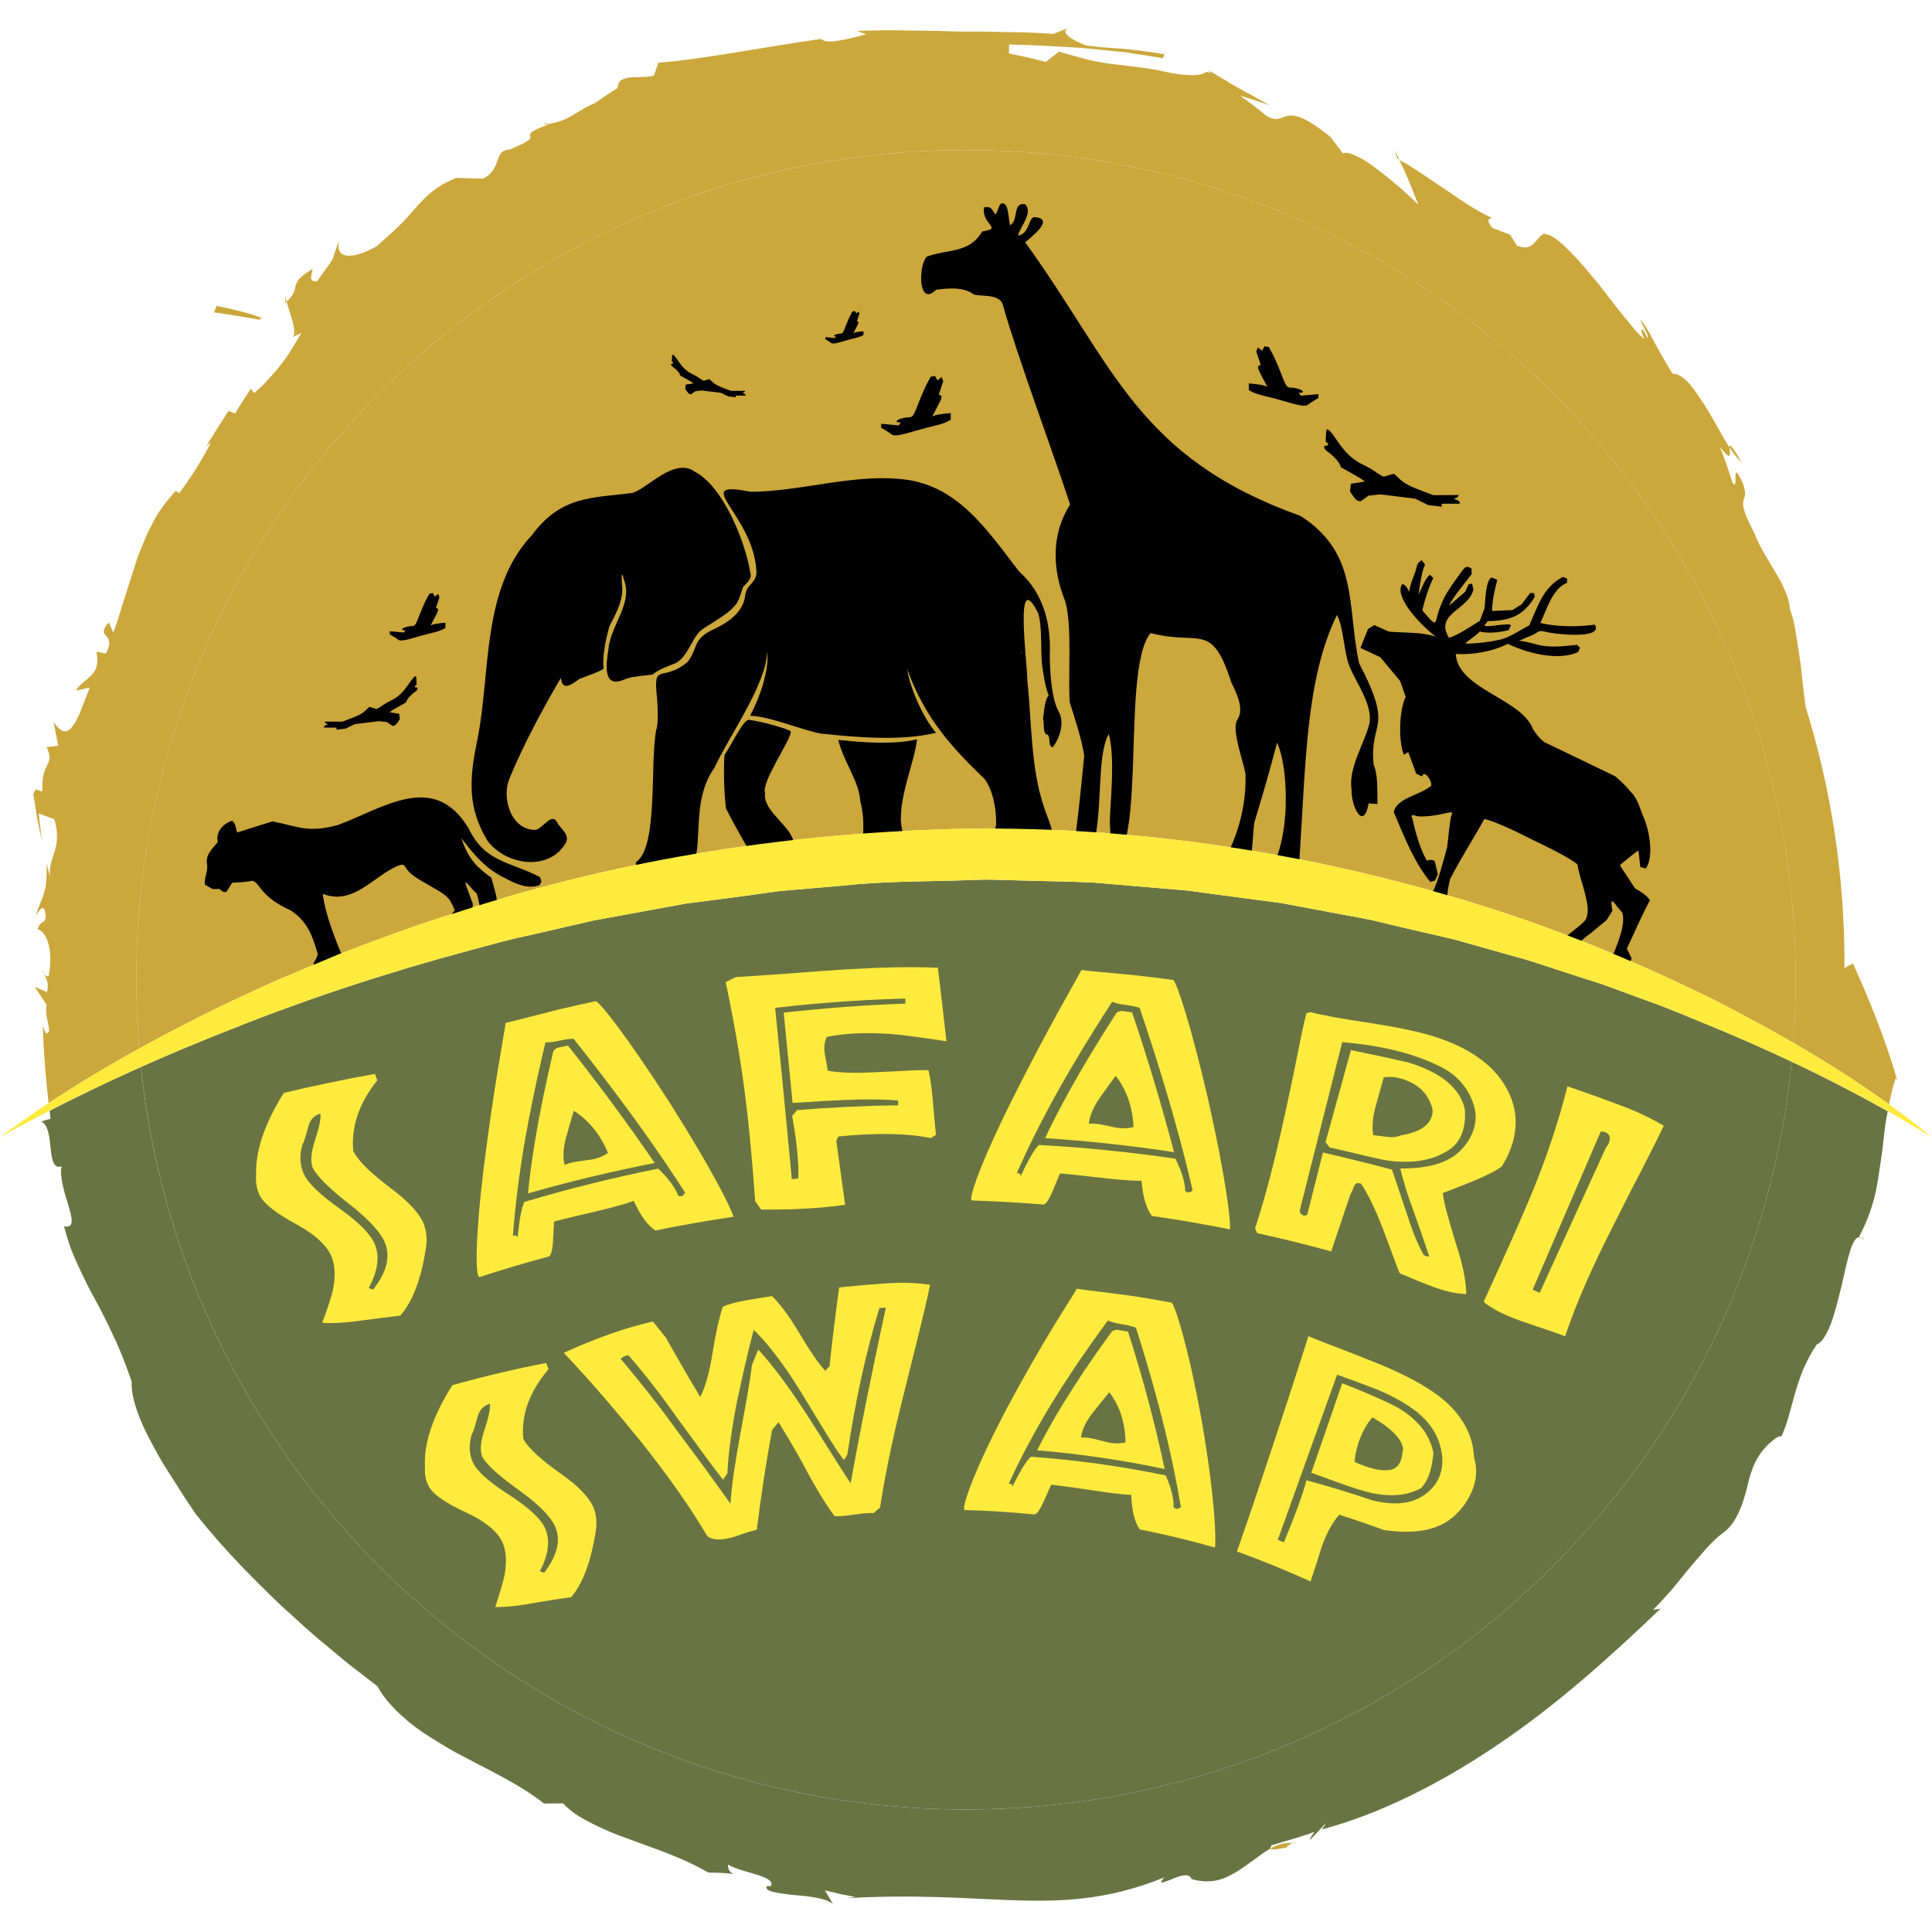 <?xml version="1.0" encoding="utf-8"?>
<!-- Generator: Adobe Illustrator 24.3.0, SVG Export Plug-In . SVG Version: 6.00 Build 0)  -->
<svg version="1.1" id="Layer_1" xmlns="http://www.w3.org/2000/svg" xmlns:xlink="http://www.w3.org/1999/xlink" x="0px" y="0px"
	 viewBox="0 0 1000 1000" style="enable-background:new 0 0 1000 1000;" xml:space="preserve">
<style type="text/css">
	.st0{fill:none;}
	.st1{fill:#CBA73C;}
	.st2{fill:#6A7443;}
	.st3{fill:#FFEB3D;}
</style>
<g>
	<path class="st0" d="M633.92,153.09c-14.49-0.91-28.27-1.63-37.84-1.8l-0.13,4.65l9.59,1.99c3.18,0.72,6.35,1.61,9.5,2.41
		l6.85-5.34c3.17,1,6.13,1.82,8.92,2.52c2.78,0.82,5.39,1.49,7.88,2.04c4.96,1.1,9.41,1.73,13.58,2.17
		c8.31,1.1,15.53,1.65,23.41,3.43c11.07,2.56,19.69,2.68,22.33,0.33c-7.93-1.26-15.77-2.83-23.7-3.79l1.37-3.31
		c-6.1-1.04-12.92-2.1-20-3.15C648.55,154.53,641.15,153.8,633.92,153.09z"/>
	<path class="st0" d="M134.42,165.48l2.25,0.38c-0.03-0.36-0.53-0.75-1.35-1.19C135.21,165.02,134.67,165.2,134.42,165.48z"/>
	<g>
		<path class="st1" d="M497.59,146.42c0.21,0.85,0.66,1.48,1.16,2c0.18-0.03,0.32-0.05,0.42-0.05L497.59,146.42z"/>
	</g>
	<g>
		<path class="st1" d="M134.42,165.48c0.25-0.28,0.79-0.47,0.91-0.81c-3.11-1.64-11.86-4.1-23.24-6.29l-1.37,3.31
			C118.66,162.65,126.5,164.22,134.42,165.48z"/>
	</g>
	<g>
		<path class="st1" d="M626.4,142.84l2.06-0.83C627.56,142.26,626.92,142.55,626.4,142.84z"/>
	</g>
	<g>
		<path class="st2" d="M927.36,549.53C906.06,766.8,722.86,936.57,500,936.57c-221.93,0-404.53-168.35-427.09-384.3
			c-15.93,7.11-31.68,14.67-47.24,22.66c0.17,1.36,0.31,2.73,0.49,4.09l-4.83,1.48c3.82,1.8,4.32,8.35,4.92,14.13
			c0.56,5.78,1.67,10.67,5.63,8.98c-1.22,4.9,1.42,13.5,3.5,20.31c2.13,6.8,3.18,12.05-2.22,10.81c1,3.86,2.1,7.47,3.25,10.88
			c1.3,3.37,2.68,6.54,4.08,9.6c2.87,6.1,5.57,11.87,8.86,17.61c3.2,5.77,6.18,11.82,9.33,18.62c3.33,6.72,6.22,14.47,9.47,23.59
			c-0.54,7.89,3.88,20.26,10.85,32.82c1.71,3.16,3.43,6.42,5.34,9.58c1.98,3.12,3.97,6.25,5.93,9.33c1.97,3.08,3.9,6.1,5.76,9.02
			c1.93,2.87,3.79,5.63,5.54,8.22c15.32,19.13,29.66,33.3,44.12,47.23c7.54,6.68,14.74,13.68,23.05,20.34
			c4.11,3.37,8.2,6.96,12.65,10.46c4.48,3.45,9.12,7.03,13.99,10.78c3.73,7.03,9.72,12.96,16.48,18.69
			c6.91,5.55,14.99,10.37,23.13,15.09c16.65,9.01,33.92,16.8,46.59,26.93l9.83-0.1c1.94,1.99,4.13,3.92,6.6,5.6
			c2.49,1.65,5.21,3.18,8.1,4.65c5.78,2.91,12.14,5.73,18.99,8.06c13.53,5.1,28.2,9.71,41.42,17.48c7.6,0.09,11.42,0.51,13.1,0.82
			c-1.24-0.58-2.98-1.97-2.8-4.94c7.5,4.53,24.73,5.76,22.26,11.13l-2.24,0.09c-1.28,2.67,5.21,3.5,12.99,4.46
			c7.86,0.64,16.97,1.38,21.27,4.68l-4.11-7.03l7.79,1.9l7.86,1.54l-4.42,0.63c35.36-1.97,59.81,0.08,84.49,1.01
			c24.44,0.86,49.31,0.69,79.93-11.76c-3.58,4.08-0.6,2.65,3.55,1.07c4.11-1.77,9.33-3.72,10.57-0.21
			c4.52,1.35,8.65,1.45,12.46,0.78c3.81-0.68,7.23-2.41,10.47-4.32c6.46-3.95,12.1-8.9,17.99-12.35c-0.11-0.35-0.09-0.8,0.45-1.59
			c7.41-2.28,14.96-4.21,22.23-6.93c-9.62,13.84,12.81-13.38,3.79-1.28c29.61-7.77,61.56-23.73,91.62-44.23
			c30.27-20.36,58.18-45.6,83.71-70.03l-3.87,0.57c3.16-3.15,6.36-6.64,9.56-10.23c3.04-3.72,6.12-7.49,9.11-11.16
			c6.19-7.17,11.67-14.17,17.43-18.3c5.83-4.1,8.83-11.2,10.86-17.55c2.04-6.36,2.91-12.13,4.09-14.46
			c2.23-7.32,6.86-12.61,10.48-15.57c2.8-2.45,4.97-3.25,4.79-2.09c6.51-14.13,6.52-30.42,18.45-48.01c2.57-0.86,4.95-4.9,7.19-10.4
			c2.09-5.56,3.8-12.67,5.52-19.47c3.18-13.73,5.43-26.63,9.89-25.6l-0.64-0.45c3.41-6.22,5.79-12.72,7.63-19.34
			c1.78-6.64,2.59-13.5,3.62-20.33c1.13-6.82,1.47-13.84,2.7-20.83c0.26-1.4,0.52-2.82,0.78-4.23
			C960.77,566.02,944.19,557.48,927.36,549.53z"/>
		<g>
			<path class="st1" d="M70.55,507.12C70.55,269.94,262.82,77.67,500,77.67s429.45,192.27,429.45,429.45
				c0,10.98-0.42,21.87-1.23,32.64c17.03,9.85,33.62,20.4,49.52,31.87c0.9-4.48,1.93-9,3.41-13.6c0,0,0.58,0.65,1.05,1.74
				c-6.12-21.39-14.42-41.81-23.11-61.06c-1.47,0.8-2.95,1.54-4.42,2.33c0-0.78,0.03-1.55,0.03-2.33c0-46.2-7.03-90.76-20.07-132.67
				c0-0.04-0.01-0.08-0.01-0.12c-0.55-3.71-1.04-7.65-1.49-11.65c-0.48-3.99-0.8-8.09-1.34-11.99c-0.6-3.9-1.17-7.66-1.7-11.11
				c-0.55-3.46-1.1-6.62-1.64-9.28c-0.62-2.63-1.29-4.73-1.9-6.17c-1-13.37-12.8-25.04-18.48-39.69
				c-11.52-22.25-1.75-13.51-5.95-25.87c-6.76-14.62-1.71,4.92-5.35-0.33l-3.09-9.33c-1.07-3.1-2.31-6.11-3.47-9.19
				c6.79,8.83,5.05,2.73,4.97,0.27c-4.56-6.97-9.32-16.83-14.63-24.59c-2.59-3.92-5.08-7.46-7.59-9.89
				c-2.56-2.39-4.97-3.78-7.14-3.61c-3.05-4.8-5.22-8.53-6.86-11.55c-1.68-2.98-2.92-5.16-3.88-7.04c-1.96-3.74-3.09-6.07-6.34-9.73
				c1.36,3.27,4.98,8.75,3.98,9.76c-4.03-8.7-3.53-2.6-1.49,0.55c-2.98-1.92-6.78-6.84-11.46-12.64c-4.77-5.7-9.8-12.97-15.29-19.34
				c-10.67-13.09-21.79-24.09-25.27-21.94l0.86-1.11c-6.02,2.57-5.39,10.08-14.79,6.81l-3.64-5.74l-9.2-3.52
				c-4.15-5.23-0.74-4.68-0.34-5.25c-7.21-3.3-15-8.39-23-14.02c-8.21-5.27-16.42-11.5-24.8-15.99c1.77,3.86,3.55,7.6,5.17,11.5
				l4.68,11.7c-2.93-2.67-6.34-6.12-10.15-9.34c-3.81-3.21-7.85-6.51-11.68-9.4c-3.79-2.97-7.54-5.2-10.58-6.61
				c-3.04-1.41-5.4-1.95-6.62-1.12c-2.16-2.88-4.32-5.84-6.57-8.68c-12.94-10.43-18.63-11.7-22.3-10.75
				c-3.68,0.83-5.32,3.26-10.83-0.19c-4.42-3.52-8.91-7.09-13.57-10.29c5.17,1.4,10.22,3.17,15.27,4.94
				c-3.57-2.01-6.62-3.72-9.35-5.25c-2.77-1.46-5.21-2.8-7.56-4.14c-4.71-2.63-8.97-5.47-14.85-8.81c-0.01,0.06-0.16,0.06-0.18,0.12
				c0.82,0.43,1.31,0.83,1.35,1.19l-2.25-0.38c-2.64,2.35-11.27,2.24-22.33-0.33c-7.88-1.79-15.11-2.33-23.41-3.43
				c-4.17-0.44-8.62-1.07-13.58-2.17c-2.48-0.55-5.1-1.22-7.88-2.04c-2.79-0.7-5.75-1.51-8.92-2.52l-6.85,5.34
				c-3.16-0.8-6.32-1.69-9.5-2.41l-9.59-1.99l0.13-4.65c9.57,0.17,23.35,0.89,37.84,1.8c7.23,0.71,14.63,1.44,21.76,2.14
				c7.09,1.06,13.91,2.12,20,3.15l0.84-2.01c-7.25-1.28-15.09-2.23-22.29-2.93c-7.24-0.47-13.83-0.9-18.61-1.74
				c-4.08-1.53-14.03-6.13-9.23-8.87l-7.48,3.01c-12.32-1.01-21.6-0.84-29.37-1.08c-7.77-0.32-14.04-0.03-20.4-0.19
				c-6.36-0.14-12.79-0.45-20.89-0.43c-4.06-0.07-8.54-0.15-13.63-0.23c-5.1-0.03-10.79,0.23-17.34,0.36l4.77,1.75
				c-5.01,1.35-10,2.61-14.14,3.26c-4.12,0.76-7.44,0.73-9.18-0.88c-30.89,4.44-62.73,10.75-84.17,12.31
				c-0.81,2.2-1.6,4.4-2.35,6.68c-6.22,2.11-18.72-1.86-18.81,6.44c-4.09,2.5-8.03,5.32-12.01,7.96c-4.21,1.68-7.26,3.79-10.56,5.68
				c-3.24,2.03-6.75,3.82-12.06,4.77l0,0c-0.03,0-0.06,0.01-0.06,0.01c-0.65,0.12-1.34,0.24-2.03,0.31
				c0.08,0.15,0.19,0.25,0.31,0.35c-9.72,3.58-9.04,4.75-8.77,5.9c0.26,1.16,0.19,2.4-10.73,6.86c-8.53,0.4-3.67,10.04-13.74,15.08
				l-13.91-0.42c-9.81,4.03-14.29,8.36-19.34,13.67c-2.49,2.71-5.01,5.85-8.43,9.37c-3.36,3.6-7.79,7.36-13.35,12.35
				c-12.6,7.19-22.56,6.99-19.16-3.87c-2.71,7.06-2.92,9.03-3.95,10.96c-1.01,1.93-2.75,3.91-7.9,11.22
				c-4.03-0.25-3.13-1.98-2.14-6.61c-6.95,4.19-8.22,6.41-8.77,8.61c-0.58,2.17-0.52,4.27-4.67,8.49
				c1.66,6.36,5.51,15.21,3.22,18.15l4.35-2.05c-3.18,5.33-6.29,11.01-10.36,16.15c-1.98,2.62-4.24,5.08-6.51,7.6
				c-2.27,2.53-4.75,4.97-7.47,7.3l-1.88-2.15c-2.67,4.28-5.57,8.38-8.02,12.79l-3.45-1.36c-3.84,6.11-7.84,12.09-11.48,18.3
				l2.41-1.94c-1.19,2.25-3.74,7.04-6.84,12.12c-1.55,2.54-3.23,5.16-4.95,7.58c-1.64,2.47-3.25,4.78-4.85,6.59l-1.55-1.31
				c-4.64,5.07-8.63,10.25-11.61,15.89c-3.01,5.63-5.48,11.46-7.79,17.48c-2.14,6.11-3.98,12.5-6.14,19.09
				c-2.24,6.56-4.04,13.66-6.84,20.97l-2.29-5.31c-3.86,4.28-2.67,5.54-1.33,7.1c1.36,1.57,2.75,3.4-0.2,9.09l-4.93-1.06
				c2.69,12.84-6.19,13.27-10.68,20.18l7.27-1.6l-5.33,13.67c-3.3,7.45-5.85,9.38-8.02,9c-2.18-0.38-4.05-3.1-5.37-4.69
				c0.75,4.06,1.62,8.12,2.45,12.12l-6.13,0.82c4.82,9.46-3.17,7.74-2.08,22.62c-2.36,0.78-2.96-3.04-4.74,1.62l1.96,12.36
				l2.54,12.24c-0.55-4.82-1.3-9.71-1.66-14.57l8.06,3c2.18,7.7,1.38,12.49,0.08,16.78c-1.26,4.27-3.11,8.01-2.25,13.3
				c-0.63-2.45-1.36-4.92-1.84-7.38c0.53,17.13-3,17.72-5.59,27.29c1.74-2.93,4.45-7.3,5.03-0.39c0.32,5.06-3.05,2.59-4.11,7.35
				c2.8,0.68,4.87,4.08,5.87,8.64c0.99,4.56,0.9,10.3-0.19,15.8c-0.81-0.12-1.58-0.35-2.11-1.06c0.98,2.8,2.47,4.22,1.24,9.14
				l-6.34-2.73l6.21,9.27c-1.59,6.39,3.88,15.21-0.47,14.69l-1.52-3.49c0.42,13.26,1.47,26.52,3,39.74
				c15.19-10.05,30.85-19.41,46.84-28.23C71.07,530.99,70.55,519.12,70.55,507.12z"/>
		</g>
		<g>
			<path class="st1" d="M144.16,507.05l30.68-12.93c20.72-7.94,41.56-15.72,62.83-22.21c84.59-27.69,173.77-41.23,263.01-42.98
				c89.34-1.16,178.72,12.67,263.73,39.02c42.57,13.09,83.76,30.25,123.5,49.95c13.61,6.94,27.08,14.21,40.32,21.87
				c0.81-10.78,1.23-21.66,1.23-32.64c0-237.18-192.27-429.45-429.45-429.45S70.55,269.94,70.55,507.12c0,12,0.52,23.87,1.48,35.62
				c13.78-7.61,27.78-14.84,41.92-21.78C123.99,516.29,134.01,511.51,144.16,507.05z"/>
		</g>
		<g>
			<path d="M653.88,180.39l-0.66,1.16l-1.06-0.87l-1.06-0.87l-0.42,1.06l-0.42,1.06l1.16,3.49l1.16,3.49l-0.74,0.25
				c-1.22,0.41-0.92,1.55,1.67,6.42l2.45,4.6l-1.27-0.5c-0.71-0.28-2.83-0.67-4.79-0.87l-3.52-0.37v1.75v1.75l1.98,1.03
				c1.08,0.56,3.89,1.47,6.16,1.98c2.27,0.52,5.77,1.43,7.67,1.99c11,3.27,13.53,3.67,15.08,2.34c0.45-0.38,1.75-1.25,2.96-1.98
				l2.17-1.3v-1.01v-1.01l-4.58,0.42l-4.58,0.42l-0.48-0.77l-0.48-0.77h1.06c0.58,0,1.06-0.26,1.06-0.58c0-0.8-3.7-2.06-6.03-2.06
				c-2.35,0-2.65-0.42-5.55-7.99c-1.34-3.49-3.26-7.85-4.26-9.68l-1.82-3.33l-1.11-0.21l-1.11-0.21L653.88,180.39L653.88,180.39z"/>
		</g>
		<g>
			<path d="M484.6,195.76l0.66,1.16l1.06-0.87l1.06-0.87l0.42,1.06l0.42,1.06l-1.16,3.49l-1.16,3.49l0.74,0.25
				c1.22,0.41,0.92,1.55-1.67,6.42l-2.45,4.6l1.27-0.5c0.71-0.28,2.83-0.67,4.79-0.87l3.52-0.37v1.75v1.75l-1.98,1.03
				c-1.08,0.56-3.89,1.47-6.16,1.98c-2.27,0.52-5.77,1.43-7.67,1.99c-11,3.27-13.53,3.67-15.08,2.34c-0.45-0.38-1.75-1.25-2.96-1.98
				l-2.17-1.3v-1.01v-1.01l4.58,0.42l4.58,0.42l0.48-0.77l0.48-0.77h-1.06c-0.58,0-1.06-0.26-1.06-0.58c0-0.8,3.7-2.06,6.03-2.06
				c2.35,0,2.65-0.42,5.55-7.99c1.34-3.49,3.26-7.85,4.26-9.68l1.82-3.33l1.11-0.21l1.11-0.21L484.6,195.76L484.6,195.76z"/>
		</g>
		<g>
			<path d="M224.56,307.88l0.53,0.93l0.85-0.7l0.85-0.7l0.34,0.85l0.34,0.85l-0.93,2.79l-0.93,2.79l0.59,0.2
				c0.97,0.32,0.73,1.24-1.34,5.13l-1.96,3.68l1.01-0.4c0.56-0.22,2.26-0.53,3.82-0.7l2.81-0.3v1.39v1.39l-1.58,0.82
				c-0.86,0.45-3.11,1.17-4.92,1.58c-1.82,0.41-4.61,1.14-6.13,1.59c-8.79,2.61-10.81,2.93-12.04,1.87c-0.36-0.31-1.39-1-2.37-1.58
				l-1.73-1.04v-0.8v-0.8l3.65,0.34l3.65,0.34l0.38-0.61l0.38-0.61h-0.85c-0.46,0-0.84-0.21-0.84-0.46c0-0.64,2.96-1.65,4.82-1.65
				c1.88,0,2.12-0.34,4.43-6.38c1.07-2.79,2.6-6.27,3.4-7.73l1.46-2.66l0.89-0.17l0.89-0.17L224.56,307.88L224.56,307.88z"/>
		</g>
		<g>
			<path d="M442.85,161.58l0.36,0.64l0.58-0.48l0.58-0.48l0.23,0.58l0.23,0.58l-0.64,1.91l-0.64,1.91l0.41,0.14
				c0.67,0.22,0.5,0.85-0.92,3.51l-1.34,2.52l0.69-0.27c0.39-0.15,1.55-0.36,2.62-0.48l1.93-0.2v0.96v0.96l-1.09,0.56
				c-0.59,0.31-2.13,0.8-3.37,1.09c-1.24,0.28-3.16,0.78-4.2,1.09c-6.02,1.79-7.41,2.01-8.25,1.28c-0.24-0.21-0.96-0.68-1.62-1.08
				l-1.19-0.71v-0.55v-0.55l2.5,0.23l2.5,0.23l0.26-0.42l0.26-0.42h-0.58c-0.32,0-0.58-0.14-0.58-0.32c0-0.44,2.03-1.13,3.3-1.13
				c1.29,0,1.45-0.23,3.04-4.37c0.73-1.91,1.78-4.29,2.33-5.3l1-1.82l0.61-0.12l0.61-0.12L442.85,161.58L442.85,161.58z"/>
		</g>
		<g>
			<path d="M686.61,222.57c-0.14,0.26-0.3,1.75-0.34,3.28l-0.08,2.8l0.63,0.39c0.99,0.62,0.79,1.67-0.32,1.67h-1.01v0.98
				c0,0.53,0.79,1.51,1.75,2.16c2.59,1.75,5.67,4.98,6.28,6.6l0.54,1.43l4.89,2.7c2.7,1.49,5.47,3.14,6.19,3.68l1.3,0.98l-3.62,0.58
				l-3.62,0.58l-0.21,2.01l-0.21,2.01l1.56,2.33c0.85,1.27,2.08,2.42,2.7,2.54l1.14,0.21l2.09-1.48l2.09-1.48l3.09-0.32l3.09-0.32
				l8.97,1.11l8.97,1.11l3.41,1.67l3.41,1.67l3.46,0.4l3.46,0.4v-0.77v-0.77h4.65h4.65v-0.69c0-0.39-0.66-0.94-1.51-1.27l-1.51-0.58
				l1.19-0.45c0.63-0.24,1.19-0.7,1.19-0.98v-0.53l-6.51,0.03l-6.51,0.03l-5.03-1.87c-7.14-2.65-10.01-4.19-12.8-6.86l-2.49-2.38
				l-2.7,0.79l-2.7,0.79l-1.51-0.79c-0.84-0.44-2.38-1.43-3.49-2.25c-1.09-0.8-3.68-2.26-5.74-3.23
				c-5.15-2.44-8.92-5.94-13.28-12.35C688.67,222.99,687.19,221.52,686.61,222.57L686.61,222.57z"/>
		</g>
		<g>
			<path d="M348,183.78c-0.08,0.14-0.16,0.96-0.19,1.8l-0.04,1.54l0.35,0.22c0.55,0.34,0.44,0.92-0.17,0.92h-0.55v0.54
				c0,0.29,0.44,0.83,0.96,1.18c1.42,0.96,3.11,2.74,3.45,3.63l0.3,0.79l2.69,1.48c1.48,0.82,3.01,1.72,3.4,2.02l0.71,0.54
				l-1.99,0.32l-1.99,0.32l-0.12,1.1l-0.12,1.1l0.86,1.28c0.47,0.7,1.14,1.33,1.48,1.4l0.63,0.12l1.15-0.81l1.15-0.81l1.7-0.17
				l1.7-0.17l4.93,0.61l4.93,0.61l1.88,0.92l1.88,0.92l1.9,0.22l1.9,0.22v-0.42v-0.42h2.56h2.56v-0.38c0-0.21-0.36-0.52-0.83-0.7
				l-0.83-0.32l0.65-0.25c0.35-0.13,0.65-0.38,0.65-0.54v-0.29l-3.58,0.01l-3.58,0.01l-2.76-1.03c-3.92-1.46-5.5-2.3-7.04-3.77
				l-1.37-1.31l-1.48,0.44l-1.48,0.44l-0.83-0.44c-0.46-0.24-1.31-0.79-1.92-1.24c-0.6-0.44-2.02-1.24-3.15-1.78
				c-2.83-1.34-4.9-3.27-7.3-6.79C349.12,184.01,348.32,183.21,348,183.78L348,183.78z"/>
		</g>
		<g>
			<path d="M215.34,350.25c0.1,0.18,0.21,1.21,0.24,2.26l0.05,1.94l-0.44,0.27c-0.69,0.42-0.55,1.15,0.22,1.15h0.69v0.68
				c0,0.37-0.55,1.05-1.21,1.49c-1.79,1.21-3.91,3.44-4.34,4.56l-0.37,0.99l-3.38,1.86c-1.86,1.03-3.78,2.17-4.27,2.54l-0.9,0.68
				l2.5,0.4l2.5,0.4l0.15,1.39l0.15,1.39l-1.08,1.61c-0.59,0.88-1.43,1.67-1.86,1.75l-0.79,0.15l-1.44-1.02l-1.44-1.02l-2.14-0.22
				l-2.14-0.22l-6.19,0.77l-6.19,0.77l-2.36,1.15l-2.36,1.15l-2.39,0.27l-2.39,0.27v-0.53v-0.53h-3.21h-3.21v-0.47
				c0-0.27,0.46-0.65,1.04-0.88l1.04-0.4l-0.82-0.31c-0.44-0.17-0.82-0.48-0.82-0.68v-0.37l4.49,0.02l4.49,0.02l3.47-1.29
				c4.93-1.83,6.91-2.9,8.84-4.74l1.72-1.64l1.86,0.55l1.86,0.55l1.04-0.55c0.58-0.31,1.64-0.99,2.41-1.55
				c0.75-0.55,2.54-1.56,3.96-2.23c3.56-1.68,6.16-4.11,9.17-8.53C213.92,350.55,214.94,349.53,215.34,350.25L215.34,350.25z"/>
		</g>
		<g>
			<path d="M519.92,105.58c2.29,1.44,2,8.42,2.97,10.99c4.53-2.75,1.04-11.99,7.7-10.89c4.69,4.63-3.8,13.29-3.52,16.3
				c6.1-1.26,5.26-9.95,8.54-9.59c10.57,0.83-1.7,10.19-4.96,13.04c46.34,64.08,57.62,111.23,142.57,141.65
				c30.36,19.57,23.79,46.66,30.26,76.24c18.33,35.08,5.18,29.19,7.5,52.43c2.45,5.81,1.86,14.26,1.96,20.41
				c-1.12-0.08-3.38-0.24-4.5-0.33c-2.92,15.23-9.29,0.44-8.87-7.14c-1.8-11.36,7.02-24.39,9.33-34.6
				c1.36-9.29-6.19-19.56-10.24-28.7c-3.05-7.37-3.21-20.93-6.65-27.07c-16.23,33.02-16.15,77.53-19.44,126.79
				c-6.61,12.39-7.15,25.89-23.41,14.67c0.08-3.87,1.26-3.7,4.17-5.41c14.57-10.28,14.69-54.56,7.7-69.98
				c-3.39,13-7.82,28.33-11.87,41.61c-1.28,11.13-0.36,27.19-9.78,34.96c-27.32,1.18,6.13-14.02,5.32-60.03
				c-0.89-6.51-7.87-24.06-4-28.79c3.34-5.62-0.9-13.81-3.4-19.01c-10.23-31.82-16.17-18.74-41.8-25.47
				c-16.72,20.89,1.21,129.45-27.06,121.02c-2.54-0.9-3.43-0.19-3.07-3.62c7.07-7.91,10.33-7.41,9.06-19.01
				c0.18-10.93,2.92-33.43-0.52-46.08c-9.12,15.54,1.65,69.14-20.28,69.22c-12.21-0.09,0.8-10.48,2.67-14.38
				c1.46-8.59,3.66-31.3,4.89-43.63c-1.06-7.55-4.72-19.09-7.5-27.65c-0.98-14.16,1.4-38.76-2.31-52.27
				c-6.71-16.36-7.4-34.64,2.51-50.12c-8.44-25.98-26.6-74.59-34.54-102.33c-1.08-6.57-9.33-5.32-15.1-6.26
				c-5.59-4.27-13.13-3.34-19.7-2.61c-9.43,9.37-9.25-12.39-4.89-17.09c10.48-3.96,22.26-1.6,28.69-13.05
				c11.15-1.68-0.62-3.62,1.05-12.52c4.07-0.46,3.64,0.87,5.8,3.72C516.78,109.49,517.02,103.72,519.92,105.58z"/>
		</g>
		<g>
			<path d="M811.11,300.59l-0.06,1.1c-7.62,3.02-10.47,13.98-13.8,20.77c8.53,1.99,18.68,2.12,28.24,0.86
				c4.74,7.98-21.9,4.85-26.04,3.57c-4.02-0.96-2.73,0.76-8.07,2.56c0,0-5.21,2.25-5.21,2.25c2.19,0.05,4.02,0.57,8.37,1.62
				c6.58,2.1,13.65,1.3,21.76,0.44c0.38,0.38,1.14,1.16,1.51,1.54c-0.25,0.55-0.75,1.67-0.99,2.22c-9.15,4.23-24.11,1.55-36.44-4.29
				c-8.31,4.35-19.31,5.76-26.86,5.26c0.91,18.06,33.72,23.03,39.81,38.61c2.02,3.3,3.6,5.12,5.92,6.98
				c9.15,4.41,27.56,13.27,36.71,17.68c2.86,2.43,6.03,5.39,8.49,8.55c2.43,1.94,4.82,8.77,5.79,11.6
				c3.54,7.31,5.98,21.68,1.61,27.63c-0.72-0.2-2.16-0.62-2.88-0.82c-0.17-1.5-0.69-8.22-1.09-8.42c-0.68,0.28-9.54,7.4-9.42,7.58
				c0.45,0.67,6.35,9.69,7.82,11.93c2.8,1.56,6.16,3.69,7.75,6.13c-3.14,5.67-8.45,17.45-11.96,25.07c0.62,1.27,1.86,3.83,2.47,5.1
				c-1.32,2.81-3.38,8.24-5.17,9.62c-3.52-0.95-5.4-5.46-5.44-9.21c3.41-8.08,7.61-18.06,5.77-24.19
				c-3.81-3.73-6.81-10.62-5.13-0.84c-0.75,1.19-2.24,3.56-2.99,4.75l-8.66,7.14c-11.04,7.76-9.92,14.65-21.8,8.91
				c-0.19-0.68-0.57-2.04-0.76-2.71c6.11-1.6,5.77-1.1,12.86-6.94c1.19-1.14,8-5.79,7.93-7.7c2.64-6.46-3.63-19.68-4.62-27.5
				c-4.29-3.7-17.87-10.17-23.1-12.67c-5.73-2.93-18.94-9.54-25.13-10.86c-4.78,8.75-12.22,20.3-17.69,31.03
				c-0.89,3.2-1.47,6.98-1.59,10.3c-3.32,1.78-4.64,4.95-8.61,5.77c-1.96-0.88-5.91-2.64-7.87-3.52c0.04-0.55,0.12-2.2,0.24-2.47
				c0.39-0.39,7.18-2.85,8.86-3.49c2.7-5.19,5.45-15.97,7.43-23.1c0.39-3.62,1.5-14.83,2.22-16.5c0.8-1.8,0.48-1.84-4.63-0.66
				c-5.69,1.31-12.28,1.74-14.14,0.91c-1.5-0.67-2.35-0.04-1.56,1.15c1.41,6.29,3.94,16.21,7.68,22.21
				c1.24-0.66,2.74-0.61,3.94,0.14c0.41,1.7,1.24,5.12,1.65,6.82c-0.37,0.82-1.1,2.47-1.47,3.28c-0.59,0.17-1.79,0.5-2.39,0.67
				c-7.99-9.42-13.08-22.19-18.99-36.19c1.97-7.56,13.57-8.49,19.33-13.55c0.78-2.61-3.85-8.6-4.57-4.82
				c-0.77-0.34-2.32-1.04-3.09-1.38c-1.03-2.8-3.1-8.44-4.13-11.23c-0.57,0.35-1.73,1.05-2.31,1.4c-2.88-7.49-2.39-23.12,0.95-29.99
				c-0.72-2.06-2.15-6.18-2.87-8.23l-5.13-6.15l-5.13-6.15c-2.55-1.19-7.7-3.62-10.25-4.81c0.97-2.43,2.92-7.31,3.89-9.73
				c0.81-0.52,2.44-1.56,3.25-2.08c1.89,0.85,5.69,2.54,7.58,3.39c7.2,0.65,17.38,0.17,24.26,2.62
				c-9.61-7.46-21.72-21.43-17.31-27.26c1.77,0.41,2.83,2.39,3.49,4.11c0.41-2.68,1.03-4.57,2.46-8.43
				c2.12-4.74,0.68-5.78,4.02-8.02c0.45,0.58,1.36,1.74,1.81,2.31c-1.46,2.58-2.39,8.73-3.44,15.61c1.48-2.92,3.85-9.36,6.06-10.33
				c0.41,0.41,1.23,1.25,1.63,1.66c-2.43,4.89-4.41,11.18-5.69,16.75c9.23,10.78,5.48,6.28,9.95-3.46c0.97-3.08,4.83-9,6.77-11.61
				c5.61-7.83,5.32-8.28,8.67-6.73c0.05,0.73,0.15,2.2,0.2,2.93c-3.23,4.32-10.52,13.07-11.67,16.39c2.08-1.8,6.25-5.43,8.33-7.23
				c0.43-0.96,1.3-2.9,1.73-3.86c0.44-0.06,1.34-0.18,1.79-0.24c0.16,0.74,0.49,2.22,0.65,2.96c-2.22,10.51-20.38,12.37-12.63,25.01
				c4.12-1.04,11.31-5.85,15.96-8.74c0.62-1.65,1.87-4.95,2.48-6.6c0.49-4.98,0.62-14.53,3.69-15.91c0.72,0.32,2.18,0.97,2.9,1.3
				c-1.23,4.77-2.73,10.65-2.67,16.07c2.61-0.11,7.84-0.32,10.45-0.43c1.2-0.75,3.62-2.25,4.82-3c1.1-1.47,3.33-4.43,4.43-5.9
				c0.51,0.02,1.53,0.08,2.04,0.1c0.06,0.5,0.19,1.52,0.25,2.03c-6.19,10.11-13,12.24-24.3,12.49l-0.94,1.32
				c-4.08,3.25,12.68-1.12,12.92,0.91c-0.26,0.59-0.79,1.78-1.06,2.37c-4.79,1.29-10.71,1.83-15.05,0.75
				c-1.72,2.12-5.93,4.55-7.38,6.14c1.13,0.51,12.45-0.63,16.56-1.66c5.43-0.77,11.66-5.2,16.45-7.63
				c4.46-9.75,7.11-19.77,17.43-25.12c0.55,0.23,1.65,0.69,2.19,0.92L811.11,300.59L811.11,300.59z"/>
		</g>
		<g>
			<path d="M120.91,425.63c1.13,1.18,1.27,3.76,1.81,5.24c4.6-1.43,13.75-4.31,18.34-5.74c14.22,2.89,18.25,6.02,33.81,1.91
				c23.66-8.75,49.78-28.14,67.73,1.81c8.43,17.64,21.69,17.15,36.92,25.16c0.18,0.57,0.54,1.72,0.72,2.29
				c-0.23,0.45-0.7,1.36-0.94,1.81c-5.47,2.23-12.1-0.42-16.97-3.14c-10.84-4.96-16.97-12.57-23.56-21.18
				c3.15,9.28,6.68,14.33,15.52,20.45c1.41,5.52,4.14,12.52,2.82,18.17c-0.49,0.49-1.47,1.47-1.96,1.95
				c-2.96,0.88-8.63,1.8-11.01,0.08c-0.3,0.31-0.91,0.93-1.21,1.24c-3.34,0.56-7.7,2.73-9.94-0.73c0.15-1.56,1.69-2.54,2.39-3.86
				c-3.19-7.59-4.34-7.58-13.67-13.1c-7.65-4.27-9.73-5.86-11.7-8.94c-1.11-1.74-1.34-1.79-4.03-0.94
				c-12.5,5.24-23.21,20.81-38.93,14.53c1.25,10.71,6.86,24.45,10.52,33.19c-0.24,2.36-1.35-0.03-7.42,3.56
				c-3.06,1.76-4.72,2.65-5.46,3.24c-1.2-1-2.1-2.52-2.44-4.05c0.92-1.43,1.88-3.18,2.24-4.7c-2.82-9.56-5.17-16.7-13.86-22.57
				c-6.78-3.05-12.36-6.62-16.73-12.73c-1.21-1.54-1.88-2.25-3.09-2.69c-3.29,0.57-7.16,0.93-10.52,0.99
				c-0.94,0.93-2.32,4.04-3.36,4.91c-1.25,0.03-2.44-0.6-3.15-1.64c-0.95,0-2.87,0-3.82-0.01c-0.96-0.55-2.9-1.66-3.87-2.21
				c-0.61-3.3,1.69-6.96,1.07-10.58c-0.82-4.78,2.18-7.46,5.62-11.57c-1.46-4.84,2.88-9.81,7.49-10.95L120.91,425.63L120.91,425.63z
				 M242.67,462.14l2.03,5.62c-0.19,5.7,0.2,3.39,3.51,0.99c-0.35-2.07-0.84-4.48-1.49-6.3
				C242.79,459.08,238.41,451.59,242.67,462.14L242.67,462.14z"/>
		</g>
		<g>
			<g>
				<path d="M359.67,244.17c14.91,7.78,26.2,36.75,28.67,52.15c1.05,3.21-1.64,5.31-3.66,7.38c-1.22,3.05-2.03,7.66-4.54,9.98
					c-3.23,4.41-15.05,10.47-17.85,13.05c-4.72,4.9-6.43,13.37-12.82,16.63c-3.89,1.44-9.07,3.43-11.69,5.81
					c-4.29,0.59-10.38,0.83-14.43,2.45c-11.57,5.23-9.61-8.09-8.46-15.27c0.88-12.27,12.31-23.38,8.39-35.26
					c-1.45-5.3-1.63-5.14-1.38,1.24c1.21,7.65-3.02,15.08-6.47,21.83c-2.04,7.35-3.76,15.87-3.03,21.99
					c-2.52,1.72-8.65,3.78-12.41,5.22c-4.15,2.98-9.05,6.62-9.67-0.51c-9.13,15.54-19.42,34.52-26.89,52.76
					c-3.71,10.12,1.31,26.09,13.78,25.94c3.56-0.5,8.52-9.63,11.3-3.65c1.81,3.19,6.78,6.35,4.2,10.58
					c-8.38,14.29-30.15,11.79-40.27-1.1c-10.42-17.13-9.65-31.72-5.45-52.1c7.19-34.66,1.89-78.35,28.43-106.42
					c15-20.24,30.82-19.06,52.03-21.73C335.11,252.81,349.18,236.48,359.67,244.17z"/>
			</g>
			<g>
				<path d="M464.8,247.84c30.54,1.9,46.31,26.9,62.73,48.03c12.61,11.12,16.54,27.1,15.83,43.2c0.04,7.86,0.76,21.9,4.38,28.8
					c3.6,5.87,0.85,14.25-2.93,18.99c-2.53-1.15-0.87-4.24-2.41-6.49c-3.02-0.23-1.7-6.28-2.54-8.49c0.59-3.96,0.78-7.71,2.13-10.86
					c0,0,0.79-1.08,0.79-1.08c-1.72-4.36-2.75-10.79-3.43-16.05c-0.75-7.17,0.15-19.49-1.95-26.4
					c-12.58-25.16-5.65,25.48-5.63,35.07c2.24,20.26,1.62,45.01,8.68,65.42c2.19,7.06,8.72,18.64,1.57,24.9
					c-7.76,1.45-17.77,2.83-25.5,1.34c-7.99-3.89-0.4-12.89-0.93-19.15c-0.02-7.34-1.84-16.18-5.93-21.84
					c-17.82-17.08-31.08-32-40.08-56.83c1.16,8.78,8.07,25.17,14.93,32.9c-18.13,4.25-39.07,2.54-59.29,0.43
					c-9.18-1.43-27.5-9.27-36.98-9.23c5.04-9.35,10.05-23.95,8.86-33.39c-0.32,17.02-19.69,43.7-27.39,60.46
					c-18.98,26.22,8.18,67.78-39.53,58.48c-1.7-1.81-0.91-7.5-0.99-9.75c11.68-8.08,7.07-50.91,10.48-68.53
					c1.24-3.24,0.73-12.9,0.43-16.38c-2.2-19.45,2.55-7.71,15.74-18.72c5.91-7.62,2.27-11.84,13.83-17.08
					c7.09-3.35,14.95-8.63,15.99-17.06c0.55-6.09,5.52-6.38,5.9-12.13c-1.11-30.38-35.58-48.32-3.03-41.85
					C413.9,254.39,439.71,245.75,464.8,247.84z M528.49,337.97c0,0.29,0.47,0.26,0.44-0.02
					C528.93,337.66,528.46,337.68,528.49,337.97z"/>
			</g>
			<g>
				<path d="M388.11,372.69c5.28,0.48,20.71,4.79,21.15,5.91c0.99,3.06-15.44,26.22-13.26,31.83
					c-1.77,12.35,24.36,21.57,11.02,33.84c-2.35,3.74-10.82,7.72-14.33,4.49c-4.15-7.27-12.38-21.01-16.95-30.4
					c-0.96-8.64-1.29-18.93-0.75-27.61C378.77,385.47,385.19,371.16,388.11,372.69z"/>
			</g>
			<g>
				<path d="M440.46,383.6c9.93,0.95,24.57,1.54,34.16-0.95c-0.87,11.25-10.96,32.98-7.68,46.8c1.37,5.03,7.98,13.94,0.52,15.2
					c-32.1,2.79-16-6.03-22.2-30.05c-0.73-10.75-8.31-19.47-11.38-31.61C434.72,383.02,436.78,383.25,440.46,383.6z"/>
			</g>
		</g>
		<g>
			<path class="st1" d="M379.63,970.02C380.83,970.59,381.55,970.38,379.63,970.02L379.63,970.02z"/>
		</g>
		<g>
			<path class="st1" d="M147.75,156.98c0.29-0.28,0.4-0.45,0.67-0.74c-0.34-1.33-0.6-2.52-0.69-3.52L147.75,156.98z"/>
		</g>
		<g>
			<path class="st1" d="M281.94,64.45c0.39-0.07,0.66-0.11,1.03-0.18C282.57,63.7,282.42,62.99,281.94,64.45z"/>
		</g>
		<g>
			<path class="st1" d="M23.09,504.36c-0.27-0.79-0.51-1.62-0.63-2.72C22.42,503.04,22.69,503.8,23.09,504.36z"/>
		</g>
		<g>
			<path class="st1" d="M669.73,953.55c0,0-0.36,0.18-0.63,0.32c0.61,0.04,1.21,0.01,1.87,0.11L669.73,953.55z"/>
		</g>
		<g>
			<path class="st1" d="M666.05,956.37c-0.77-0.42,1.96-1.92,3.06-2.5c-4.22-0.24-7.92,0.89-11.44,2.84
				C658.16,958.16,663.23,956.49,666.05,956.37z"/>
		</g>
		<g>
			<path class="st1" d="M667.34,956.47c-0.32-0.11-0.78-0.12-1.29-0.1C666.24,956.48,666.6,956.53,667.34,956.47z"/>
		</g>
		<g>
			<path class="st1" d="M982.19,559.77l0.52,1.66C982.61,560.76,982.41,560.25,982.19,559.77z"/>
		</g>
		<g>
			<path class="st1" d="M962.96,640.37l2.43,1.71C964.52,640.96,963.72,640.52,962.96,640.37z"/>
		</g>
		<g>
			<path class="st1" d="M921.91,743.85c-0.18,0.38-0.34,0.77-0.52,1.15C921.73,744.49,921.87,744.13,921.91,743.85z"/>
		</g>
		<g>
			<path class="st1" d="M723.28,82.12c0.35,0.2,0.69,0.4,1.02,0.59l-2.4-5.1L723.28,82.12z"/>
		</g>
		<g>
			<path class="st1" d="M901.33,239.21c-5.29-9.47-6.31-9.39-6.16-7.64C897.35,234.8,899.4,237.53,901.33,239.21z"/>
		</g>
		<path class="st2" d="M851.98,517.77l-15.36-5.64l-7.68-2.8l-7.79-2.5c-10.42-3.24-20.69-6.86-31.1-10.06l-31.44-8.85
			c-5.21-1.58-10.52-2.77-15.82-3.97l-15.9-3.67l-15.85-3.79c-5.3-1.19-10.67-2.05-16-3.09l-32.02-5.99l-32.28-4.27l-16.12-2.19
			l-16.21-1.37l-32.42-2.76c-10.83-0.54-21.68-0.62-32.51-0.96l-16.26-0.42c-2.71-0.04-5.42-0.21-8.13-0.14l-8.13,0.27
			c-21.66,0.76-43.39,0.45-64.99,2.85l-32.43,2.78c-10.75,1.5-21.5,3.04-32.27,4.39l-16.16,2.09l-16.03,2.92l-32.08,5.89l-31.8,7.34
			c-10.68,2.16-21.15,5.14-31.67,7.97c-42.08,11.28-83.69,24.81-124.31,41.09c-15.56,6.1-31,12.55-46.28,19.38
			C95.47,768.22,278.07,936.57,500,936.57c222.86,0,406.06-169.77,427.36-387.03c-14.8-6.99-29.79-13.54-44.91-19.73
			C872.33,525.68,862.31,521.35,851.98,517.77z"/>
		<g>
			<path class="st3" d="M0,588.63c35.39-26.42,74.19-48.16,113.96-67.67c10.04-4.68,20.05-9.46,30.2-13.92l30.68-12.93
				c20.72-7.94,41.56-15.72,62.83-22.21c84.59-27.69,173.77-41.23,263.01-42.98c89.34-1.16,178.72,12.67,263.73,39.02
				c42.57,13.09,83.76,30.25,123.5,49.95c39.48,20.14,77.89,42.76,112.1,70.74c-37.55-23.09-77.09-42.27-117.55-58.84
				c-10.13-4.12-20.14-8.44-30.47-12.03l-15.36-5.64l-7.68-2.8l-7.79-2.5c-10.42-3.24-20.69-6.86-31.1-10.06l-31.44-8.85
				c-5.21-1.58-10.52-2.77-15.82-3.97l-15.9-3.67l-15.85-3.79c-5.3-1.19-10.67-2.05-16-3.09l-32.02-5.99l-32.28-4.27l-16.12-2.19
				l-16.21-1.37l-32.42-2.76c-10.83-0.54-21.68-0.62-32.51-0.96l-16.26-0.42c-2.71-0.04-5.42-0.21-8.13-0.14l-8.13,0.27
				c-21.66,0.76-43.39,0.45-64.99,2.85l-32.43,2.78c-10.75,1.5-21.5,3.04-32.27,4.39l-16.16,2.09l-16.03,2.92l-32.08,5.89
				l-31.8,7.34c-10.68,2.16-21.15,5.14-31.67,7.97c-42.08,11.28-83.69,24.81-124.31,41.09C78.44,548.86,38.52,567.19,0,588.63z"/>
		</g>
		<g>
			<g>
				<g>
					<path class="st3" d="M194.08,555.85c0.4,1.12,0.81,2.24,1.21,3.35c-9.56,11.85-13.58,24.13-12.45,36.57
						c2.56,5.15,9.04,11.4,19.12,19.01c9.79,7.27,15.52,13.71,17.49,19.08c1.37,3.75,1.69,7.89,0.99,12.41
						c-2.49,15.78-6.79,27.28-13.26,34.7c-6.75,0.77-13.47,1.62-20.15,2.55c-7.96,1.13-14.7,1.56-20.23,1.17
						c2.68-7.34,4.54-12.86,5.43-16.57c1.35-6.41,1.32-11.94-0.2-16.58c-2.02-6.07-8.12-12.11-18.63-17.85
						c-10.51-5.71-16.99-10.73-19.15-15.33c-1.42-3.03-1.99-6.46-1.67-10.31c-0.43-11.82,4.08-26.04,14.3-42.36
						C162.62,561.93,178.37,558.66,194.08,555.85z M165.8,576.41c-3.25,0.97-5.34,3.24-6.24,6.78c-1.28,4.98-2.23,7.97-2.93,8.97
						c-1.69,5.54-1.49,10.58,0.48,15.14c2.19,5.06,8.55,11.08,18.77,18.33c10.2,7.26,16.14,13.47,18.13,18.37
						c2.64,6.51,1.48,14.06-3.17,22.7c0.74,0.27,1.49,0.54,2.23,0.82c6.96-8.77,9.16-16.8,6.21-24.24c-2-5.01-7.83-11.6-17.82-19.53
						c-10.5-8.17-17.16-14.54-19.62-19.36c-1.24-3.23-0.86-7.97,1.24-14.24C165.27,583.38,166.22,578.81,165.8,576.41z"/>
					<path class="st3" d="M346.33,570.31c22.01,34.66,32.06,54.89,33.31,59.49c-13.52,2-27,4.36-40.42,7.1
						c-4.09-2.72-7.82-7.84-11.19-15.37c-4.54,1.75-11.73,3.66-21.53,5.95c-12.84,2.95-19.38,4.71-19.72,4.78
						c-0.23,3.53-0.42,7.12-0.58,10.75c-0.39,4.93-1.2,7.4-2.48,7.43c-11.93,3.23-23.8,6.75-35.6,10.58
						c-0.28-0.13-0.51-0.45-0.68-0.96c-1.31-4.09-1.12-22.39,2.88-55.11c5.4-43.4,10.51-68.64,11.39-75.5
						c4.72-1.04,13.91-3.52,27.68-6.99c6.34-1.49,12.69-2.91,19.05-4.26C310.44,518.8,324.11,535.74,346.33,570.31z M296.89,537.68
						c-1.71-0.04-4.14,0.27-7.26,0.96c-3.12,0.69-5.56,0.99-7.3,0.86c-5.73,24.13-8.88,40.92-10.56,50.35
						c-3.24,18.73-5.22,35.37-6.29,49.93c1.25-0.61,2.05-0.34,2.4,0.79c0.08-0.14,0.14-0.72,0.19-1.75
						c0.93-8.85,2.11-14.43,3.39-16.72c22.86-6.8,45.97-12.54,69.25-17.21c1.6,1.56,3.08,3.09,4.42,4.6
						c3.03,3.6,5.01,6.76,5.96,9.44c1.5,0.61,2.67,0.06,3.53-1.63C351.47,612.67,334.57,585.05,296.89,537.68z M293.97,541.19
						c15.79,19.87,30.76,40.14,44.91,60.76c-22.02,4.3-43.91,9.55-65.59,15.75c1.32-14.29,4.87-38.57,12.93-72.82
						c0.31-1.41,1.33-2.33,3.06-2.75C292.66,541.44,294.22,541.13,293.97,541.19z M314.7,596.77c-3.96-9.51-9.82-16.83-17.7-21.83
						c-1.39,4.67-2.75,9.34-4.06,14.01c-1.46,5.6-1.66,10.28-0.7,14.05c1.1-0.5,2.28-0.91,3.54-1.23c1.49-0.37,3.55-0.72,6.16-1.02
						c2.61-0.3,4.49-0.57,5.64-0.85C310.23,599.28,312.6,598.23,314.7,596.77z"/>
					<path class="st3" d="M380.97,505.69c11.31-0.54,26.01-1.74,44.2-3.09c9.48-0.7,18.97-1.24,28.47-1.63
						c12.01-0.49,22.62-0.46,31.8-0.08c1.54,12.68,3.02,25.37,4.43,38.06c-7.66-1.19-15.41-2.28-23.26-3.25
						c-9.21-0.94-17.38-1.16-24.46-0.76c-4.97,0.28-9.67,0.86-14.09,1.73c-1.11,1.82-1.55,4.23-1.32,7.25
						c0.1,1.29,0.39,3.11,0.87,5.46c0.48,2.35,0.75,3.95,0.82,4.81c5.82,1.08,13.61,1.31,23.42,0.86c2.54-0.11,7.45-0.39,14.72-0.7
						c6.06-0.39,10.73-0.5,14.01-0.43c1.01,4.31,1.78,9.92,2.32,16.83c0.91,9.93,1.4,15.49,1.53,16.68
						c-0.87,0.55-1.74,1.09-2.61,1.64c-11.28-2.36-27.34-2.92-47.89-0.83c-0.36,0.73-0.71,1.46-1.07,2.19
						c1.56,11.04,3.08,22.09,4.57,33.13c-3.64,0.58-7.74,1.05-12.28,1.44c-9.98,0.86-20.35,1.19-31.18,1.05
						c-1.03-1.45-2.06-2.89-3.1-4.34c-1.47-20.72-3.17-39.18-5.25-55.35c-2.26-17.57-5.54-36.91-10-58
						C377.41,507.45,379.19,506.57,380.97,505.69z M468.64,519.45c-0.02-0.86-0.04-1.73-0.06-2.59
						c-15.21,0.39-37.73,1.42-67.38,4.79c2.12,20.41,4.94,49.6,8.55,87.56c-0.17,0.56-0.08,0.9,0.28,1.03
						c0.35,0.13,0.92,0.1,1.7-0.09c0.5-0.1,1.01-0.21,1.51-0.31c0.21-8.16-0.82-18.91-3.22-32.24c0.85-1.01,1.71-2.01,2.57-3.02
						c17.43-1.4,34.88-2.24,52.33-2.5c-0.03-0.81-0.05-1.62-0.07-2.43c-6.81-0.65-16.07-0.83-27.76-0.3
						c-16.22,0.75-25.16,1.51-26.84,1.55c-1.54-15.59-3.08-31.17-4.61-46.76C426.59,521.79,447.6,520.23,468.64,519.45z"/>
					<path class="st3" d="M625.33,569.07c9.04,40.05,11.71,62.49,11.32,67.24c-13.43-2.68-26.91-5-40.44-6.94
						c-2.93-3.94-4.7-10.01-5.34-18.24c-4.85,0.12-12.23-0.5-22.18-1.65c-13-1.55-19.7-2.09-20.03-2.14
						c-1.4,3.25-2.78,6.56-4.15,9.92c-2.02,4.51-3.61,6.57-4.8,6.16c-12.21-0.98-24.44-1.66-36.69-2.05
						c-0.22-0.22-0.33-0.6-0.32-1.14c0.15-4.3,6.43-21.45,21.1-50.9c19.55-39.04,32.8-61.08,35.92-67.24
						c4.76,0.61,14.18,1.37,28.24,2.74c6.44,0.73,12.87,1.53,19.3,2.41C608.95,508.48,616.08,529.03,625.33,569.07z M589.89,521.7
						c-1.59-0.62-3.97-1.14-7.12-1.54c-3.16-0.4-5.53-0.94-7.12-1.65c-13.47,20.79-22.03,35.54-26.77,43.85
						c-9.3,16.54-16.73,31.54-22.6,44.88c1.37-0.15,2.03,0.37,1.97,1.56c0.12-0.1,0.37-0.63,0.77-1.58
						c3.83-8.02,6.79-12.87,8.76-14.59c23.6,1.3,47.17,3.67,70.62,7.11c0.98,2.01,1.85,3.95,2.61,5.82
						c1.64,4.42,2.43,8.05,2.43,10.89c1.21,1.08,2.49,0.96,3.87-0.34C615.9,610.69,609.28,578.98,589.89,521.7z M585.98,524.02
						c8.11,24.02,15.34,48.15,21.69,72.33c-22.15-3.37-44.41-5.79-66.71-7.25c6.02-13.01,17.47-34.68,36.52-64.21
						c0.76-1.22,2.03-1.74,3.8-1.55C584.67,523.81,586.23,524.05,585.98,524.02z M586.72,583.32c-0.51-10.29-3.55-19.16-9.25-26.51
						c-2.88,3.93-5.71,7.87-8.51,11.83c-3.24,4.78-5.01,9.12-5.37,12.99c1.19-0.11,2.43-0.09,3.73,0.03
						c1.52,0.15,3.56,0.52,6.11,1.11c2.54,0.6,4.4,0.97,5.57,1.1C581.69,584.18,584.26,584,586.72,583.32z"/>
					<path class="st3" d="M690.89,526.55c5.1,0.94,11.16,1.9,18.14,2.93c7.37,1.14,13.68,2.29,18.93,3.39
						c5.25,1.1,9.51,2.16,12.76,3.14c16.92,5.08,29.04,12.87,36.15,22.7c8.23,11.4,9.7,23.5,4.95,36.11
						c-1.18,3.14-2.71,6.14-4.58,9.01c-4.59,3.48-14.92,7.84-30.48,13.71c0.33,2.74,1.1,6.29,2.29,10.64
						c1.17,4.35,2.7,9.5,4.52,15.45c3.67,11.1,5.34,19.84,5.34,26.19c-4.93-0.15-10.33-1.32-16.27-3.44
						c-1.17-0.42-2.52-0.93-4.04-1.52c-1.53-0.59-3.23-1.27-5.11-2.03c-2.38-1.05-4.34-1.88-5.85-2.5
						c-1.52-0.62-2.54-1.02-3.08-1.19c-0.7-1.48-1.76-4.22-3.22-8.2c-1.47-3.99-3.39-9.24-5.87-15.76
						c-3.79-9.74-7.49-17.23-10.92-22.47c-1.87-0.76-3.1-0.31-3.68,1.32c-0.9,2.33-1.48,3.57-1.76,3.71
						c-3.38,9.99-6.74,19.99-10.08,29.99c-12.68-3.49-25.43-6.64-38.23-9.45c-0.4-0.81-0.79-1.61-1.19-2.42
						c2.39-7.33,4.79-15.43,7.15-24.31c2.36-8.88,4.74-18.7,7.12-29.45c0.61-2.74,1.44-6.54,2.51-11.39
						c1.07-4.85,2.33-10.82,3.76-17.92c1.2-6.04,2.29-11.44,3.28-16.2c0.98-4.76,1.9-8.82,2.77-12.16c0.7-0.18,1.4-0.35,2.1-0.53
						C681.59,524.75,685.78,525.61,690.89,526.55z M745.41,552.01c-5.49-2.73-11.53-5.05-18.09-6.94
						c-9.16-2.63-20.05-4.59-32.58-5.67c-7.29,28.8-14.56,57.59-21.81,86.4c-0.44,1.79,0.23,2.89,2.01,3.33
						c0.44,0.11,1.01-0.03,1.7-0.41c2.7-10.74,5.4-21.47,8.1-32.21c8.02,1.92,19.95,4.68,35.73,8.86c1.28,3.66,2.52,7.34,3.73,11.05
						c1.21,3.71,2.45,7.42,3.73,11.11c2.88,9.08,5.8,16.37,8.89,21.88c-0.33-0.11-0.4-0.1-0.19,0.02c0.2,0.12,0.71,0.39,1.55,0.79
						c0.76,0.26,1.27,0.21,1.51-0.16c-2.49-7.55-5.1-15.09-7.84-22.63c-1.66-4.4-3.07-8.47-4.19-12.23
						c-1.13-3.75-2.1-7.22-2.88-10.39c14.56,0.07,25.01-2.89,31.3-9.43c3.01-3.08,5.19-6.49,6.5-10.27
						c1.49-4.29,1.65-8.4,0.45-12.35C760.43,563.55,754.52,556.55,745.41,552.01z M722.35,548.46c4.76,1.07,6.63,1.48,5.65,1.2
						c17.63,5.12,27.72,13.54,30.19,24.38c0.33,4.56-0.07,8.47-1.18,11.74c-1.39,4.09-3.7,7.18-6.87,9.31
						c-8.04,5.4-18.18,7.23-30.58,5.78c-2.32-0.24-6.08-1.02-11.28-2.26c-5.21-1.24-11.9-2.86-20.09-4.73c-0.7-0.9-1.4-1.8-2.1-2.71
						c4.37-15.89,8.75-31.77,13.16-47.64C709.9,545.67,717.59,547.4,722.35,548.46z M725.11,558.26c-2.92-0.85-5.9-1.07-8.89-0.67
						c-1.37,4.94-2.75,9.89-4.12,14.83c-1.62,5.83-2.06,10.86-1.35,15.1c2.32,0.32,4.8,0.63,7.44,0.95
						c2.64,0.32,4.86,0.08,6.64-0.74c9.16-1.53,14.63-4.75,16.26-9.91c0.42-1.34,0.54-2.55,0.36-3.62
						C739.61,566.26,734.13,560.87,725.11,558.26z"/>
					<path class="st3" d="M835.73,570.99c5.82,2.17,9.45,3.62,10.91,4.27c2.65,1.19,5.16,2.39,7.53,3.59
						c2.36,1.21,4.7,2.47,7.01,3.79c-3.45,7.33-9.4,19.03-17.79,35.14c-3.94,7.81-7.4,14.69-10.38,20.63
						c-2.98,5.94-5.43,10.96-7.35,15.07c-6.67,14.29-11.83,27.02-15.55,38.16c-1.08-0.39-2.81-1.02-5.18-1.88
						c-2.37-0.85-5.46-1.91-9.27-3.14c-6.19-2.05-11.11-3.8-14.77-5.35c-5.33-2.24-9.64-4.69-12.96-7.41
						c6.69-14.66,12.23-26.89,16.56-36.74c4.33-9.84,7.55-17.36,9.65-22.58c7.01-17.44,12.8-34.84,17.17-52.28
						C821.78,565.86,829.9,568.83,835.73,570.99z M832.54,592.05c1.3-2.96,0.83-4.95-1.43-5.93c-0.71-0.31-1.58-0.45-2.58-0.41
						c-11.75,27.28-23.5,54.56-35.25,81.84c1.23,0.53,2.45,1.06,3.67,1.59c11.42-25.12,22.88-50.23,34.38-75.32
						C831.92,593.13,832.32,592.54,832.54,592.05z"/>
				</g>
				<g>
					<path class="st3" d="M282.71,705.47c0.39,1.08,0.79,2.16,1.18,3.24c-10.01,11.79-14.18,23.93-13.06,35.99
						c2.58,4.93,9.14,10.77,19.21,17.92c9.79,6.83,15.42,13.01,17.35,18.18c1.34,3.62,1.63,7.63,0.95,12.01
						c-2.46,15.33-6.52,26.52-12.67,33.85c-6.55,0.91-13.07,1.94-19.57,3.09c-7.74,1.4-14.31,2.14-19.75,2.05
						c2.35-7.25,4.01-12.69,4.78-16.34c1.15-6.28,0.99-11.65-0.62-16.09c-2.14-5.79-8.32-11.41-18.98-16.38
						c-10.67-4.96-17.35-9.37-19.64-13.72c-1.51-2.86-2.17-6.18-1.92-9.96c-0.68-11.52,3.67-25.78,14.14-42.32
						C250.31,712.43,266.52,708.6,282.71,705.47z M253.53,726.52c-3.32,1.09-5.46,3.41-6.37,6.91c-1.29,4.93-2.24,7.89-2.94,8.91
						c-1.68,5.49-1.43,10.41,0.63,14.74c2.27,4.82,8.79,10.34,19.11,16.95c10.3,6.64,16.24,12.49,18.27,17.18
						c2.68,6.24,1.61,13.59-2.78,22.12c0.74,0.24,1.47,0.48,2.21,0.72c6.66-8.72,8.77-16.55,5.79-23.69
						c-2.02-4.8-7.84-11.05-17.91-18.38c-10.59-7.54-17.39-13.4-19.92-17.99c-1.28-3.08-0.94-7.74,1.17-13.95
						C252.97,733.35,253.95,728.84,253.53,726.52z"/>
					<path class="st3" d="M344.62,692.32c1.97,3.49,4.44,7.79,7.37,12.93c2.92,5.14,6.43,11.09,10.46,17.86
						c2.81-5.59,4.91-13.27,6.4-23.09c0.98-5.97,1.95-10.91,2.85-14.82c0.9-3.91,1.72-6.84,2.43-8.79c2.63-1.26,6.66-2.41,12.1-3.36
						c4.44-0.78,8.89-1.51,13.34-2.18c3.97,3.73,8.75,10.09,14.16,19.17c5.4,9.07,9.8,15.58,13.4,19.48c0.73-0.77,1.47-1.53,2.2-2.3
						c1.47-13.6,3.14-27.21,5.02-40.8c-0.94,0.09,0.57-0.09,4.51-0.49c3.94-0.4,10.33-1.01,19.17-1.61
						c4.82-0.37,9.19-0.46,13.09-0.28c3.9,0.18,7.33,0.51,10.28,0.98c-1.47,7.23-3.44,15.6-5.8,25.11
						c-2.36,9.52-5.1,20.35-8.08,32.49c-3.51,13.85-6.09,25.58-8,35.16c-1.9,9.59-3.19,17.08-3.99,22.48
						c-1.13,0.97-2.26,1.95-3.38,2.93c-1.86-0.16-5.12,0.05-9.75,0.73c-2.15,0.32-4.12,0.56-5.91,0.71c-1.79,0.15-3.29,0.2-4.5,0.14
						c-2.23-2.99-4.55-6.45-6.99-10.39c-2.44-3.94-5-8.46-7.7-13.55c-3.8-7.04-6.97-12.57-9.41-16.63c-2.44-4.05-4.1-6.74-4.93-8.09
						c-1.12,1.35-2.23,2.7-3.33,4.05c-3.17,17.17-5.8,34.35-7.88,51.52c-0.52,0.21-1.35,0.47-2.52,0.77
						c-1.16,0.3-2.63,0.75-4.39,1.35c-1.45,0.54-2.79,1-4.04,1.39c-1.25,0.4-2.3,0.7-3.15,0.9c-5.19,1.24-9.03,0.93-11.58-0.99
						c-4.08-6.92-8.9-14.46-14.58-22.58c-5.68-8.12-12.25-16.96-19.84-26.45c-24.53-30.3-39.08-44.87-39.83-45.85
						c7.91-3.62,15.71-6.79,23.36-9.53c7.65-2.74,15.25-4.96,22.75-6.7C340.19,686.77,342.42,689.54,344.62,692.32z M455.18,677.04
						c-6.79,22.28-12.44,47.63-16.61,75.97c-0.6,0.9-1.2,1.8-1.8,2.71c-2.56-3.4-5.58-8-9.13-13.77
						c-3.55-5.77-7.77-12.76-12.75-20.92c-9.17-14.95-17.61-25.82-24.79-32.73c-1.6,6.11-3.1,12.21-4.49,18.31
						c-1.39,6.1-2.74,12.21-4.04,18.32c-1.44,7.31-2.57,14.11-3.43,20.37c-0.86,6.27-1.39,12.05-1.63,17.35
						c-0.77,1.08-1.53,2.16-2.29,3.25c-3.2-4.09-6.74-8.82-10.69-14.2c-3.95-5.37-8.38-11.47-13.35-18.27
						c-5.87-8.28-10.98-15.04-15.19-20.31c-4.22-5.27-7.48-9.14-9.72-11.65c-1.46,0.21-2.8,0.81-4.01,1.83
						c5.12,6.1,10.14,12.26,15.05,18.47c4.91,6.21,9.67,12.55,14.27,19c5.61,7.38,10.65,14.2,15.19,20.45
						c4.54,6.25,8.64,11.96,12.36,17.11c0.18-3.79,0.65-8.63,1.49-14.53c0.84-5.9,1.97-12.94,3.48-21.14
						c2.87-15.39,5.08-27.41,6.1-36.08c1.07-2.68,2.16-5.37,3.26-8.05c3.54,3.84,7.46,8.58,11.71,14.26
						c4.24,5.68,8.88,12.32,13.82,19.97c5.25,8.24,9.67,15.3,13.37,21.11c3.7,5.83,6.64,10.47,8.9,13.91
						c2.24-12.29,4.81-25.97,7.84-41.04c3.03-15.06,6.46-31.7,10.44-49.91C457.42,676.9,456.3,676.97,455.18,677.04z"/>
					<path class="st3" d="M621.98,735.22c6.84,39.36,7.56,61.22,6.88,65.77c-12.89-3.66-25.89-6.79-38.97-9.39
						c-2.65-3.96-4.1-9.91-4.36-17.89c-4.78-0.13-12.01-1.09-21.76-2.56c-12.74-1.96-19.32-2.61-19.66-2.67
						c-1.44,3.1-2.86,6.27-4.27,9.49c-2.06,4.32-3.64,6.27-4.8,5.86c-11.88-1.17-23.8-1.91-35.73-2.23
						c-0.22-0.21-0.32-0.58-0.31-1.1c0.16-4.14,6.06-20.8,20.89-49.15c19.86-37.56,34.15-58.42,37.45-64.28
						c4.92,0.75,14.66,1.77,29.19,3.78c6.65,1.02,13.28,2.16,19.9,3.4C608.08,675.54,614.84,695.85,621.98,735.22z M587.98,687.24
						c-1.62-0.68-4.05-1.3-7.28-1.84c-3.24-0.53-5.67-1.15-7.28-1.9c-14.41,19.55-23.32,33.59-28.24,41.5
						c-9.66,15.76-17.2,30.16-23.08,42.99c1.35-0.13,1.99,0.38,1.92,1.52c0.12-0.1,0.37-0.6,0.76-1.52
						c3.85-7.71,6.85-12.35,8.82-13.98c23.39,1.66,46.7,4.88,69.78,9.66c0.87,2,1.63,3.93,2.27,5.78c1.38,4.37,1.95,7.93,1.78,10.67
						c1.12,1.12,2.39,1.09,3.83-0.07C610.11,774.76,605.93,743.63,587.98,687.24z M583.88,689.29c7.58,23.61,13.9,47.34,18.96,71.08
						c-21.83-4.62-43.88-7.86-66.02-9.7c6.2-12.45,17.94-33.18,38.31-60.93c0.81-1.15,2.13-1.6,3.94-1.34
						C582.54,689.02,584.14,689.33,583.88,689.29z M582.56,746.64c-0.11-9.96-2.84-18.68-8.37-26.04
						c-3.03,3.67-6.01,7.37-8.93,11.09c-3.4,4.51-5.27,8.64-5.74,12.36c1.19-0.06,2.44-0.01,3.72,0.16c1.52,0.2,3.54,0.63,6.06,1.31
						c2.52,0.68,4.36,1.12,5.53,1.3C577.5,747.23,580.07,747.18,582.56,746.64z"/>
					<path class="st3" d="M677.26,691.6c4.59,2.13,16.81,6.41,36.23,14.28c15.64,6.36,26.9,12.9,33.9,18.85
						c9.98,8.6,15.13,18.65,15.56,29.66c2.06,6.7,1.19,13.45-2.43,20.28c-1.96,3.69-4.45,6.91-7.47,9.69
						c-8.36,7.78-20.62,9.94-36.84,7.54c-7.65-2.81-15.33-5.44-23.04-7.87c-3.11,3.59-5.75,8.15-7.95,13.68
						c-1.04,2.62-2.2,6.15-3.49,10.58c-1.75,5.26-2.88,8.69-3.4,10.27c-12.5-5.7-25.2-10.87-38.08-15.51
						c6.4-18.12,15.98-46.73,28.77-85.82C671.76,708.69,674.51,700.14,677.26,691.6z M745.27,747.76
						c-1.81-6.29-5.78-11.99-11.9-16.95c-4.74-3.78-11.33-7.61-19.78-11.27c-7.07-2.79-14.25-5.46-21.52-8.01
						c-10.17,28.23-20.31,56.48-30.41,84.73c-0.18,0.16-0.28,0.29-0.31,0.39c-0.1,0.29,0.97,0.83,3.2,1.62
						c6.07-14.68,10-25.36,11.63-32.09c11.31,3.04,22.65,6.49,33.98,10.35c13.14,3.3,23.19,1.68,30.38-5.52
						c1.64-1.64,2.95-3.44,3.91-5.41C746.97,760.46,747.31,754.51,745.27,747.76z M694.73,715.95
						c17.37,6.81,27.16,11.64,29.78,13.27c9.95,6.12,15.76,13.88,17.42,22.85c-0.51,5.65-1.58,10.11-3.16,13.41
						c-0.85,1.79-1.88,3.33-3.04,4.62c-6.93,3.99-15.4,4.79-25.56,2.7c-5.64-1.16-14.4-4.23-26.48-8.71
						c-1.65-0.61-3.31-1.22-4.96-1.81C684.08,746.84,689.41,731.4,694.73,715.95z M726.21,750.06c-0.28-4.78-5.48-10.43-15.83-16.48
						c-2.6,3.01-4.71,6.61-6.35,10.79c-1.65,4.18-2.59,8.29-2.85,12.34c7.83,3.57,14.08,4.96,18.91,4c2.2-0.63,3.8-2.03,4.77-4.23
						C725.35,755.33,725.81,753.2,726.21,750.06z"/>
				</g>
			</g>
		</g>
	</g>
</g>
</svg>

